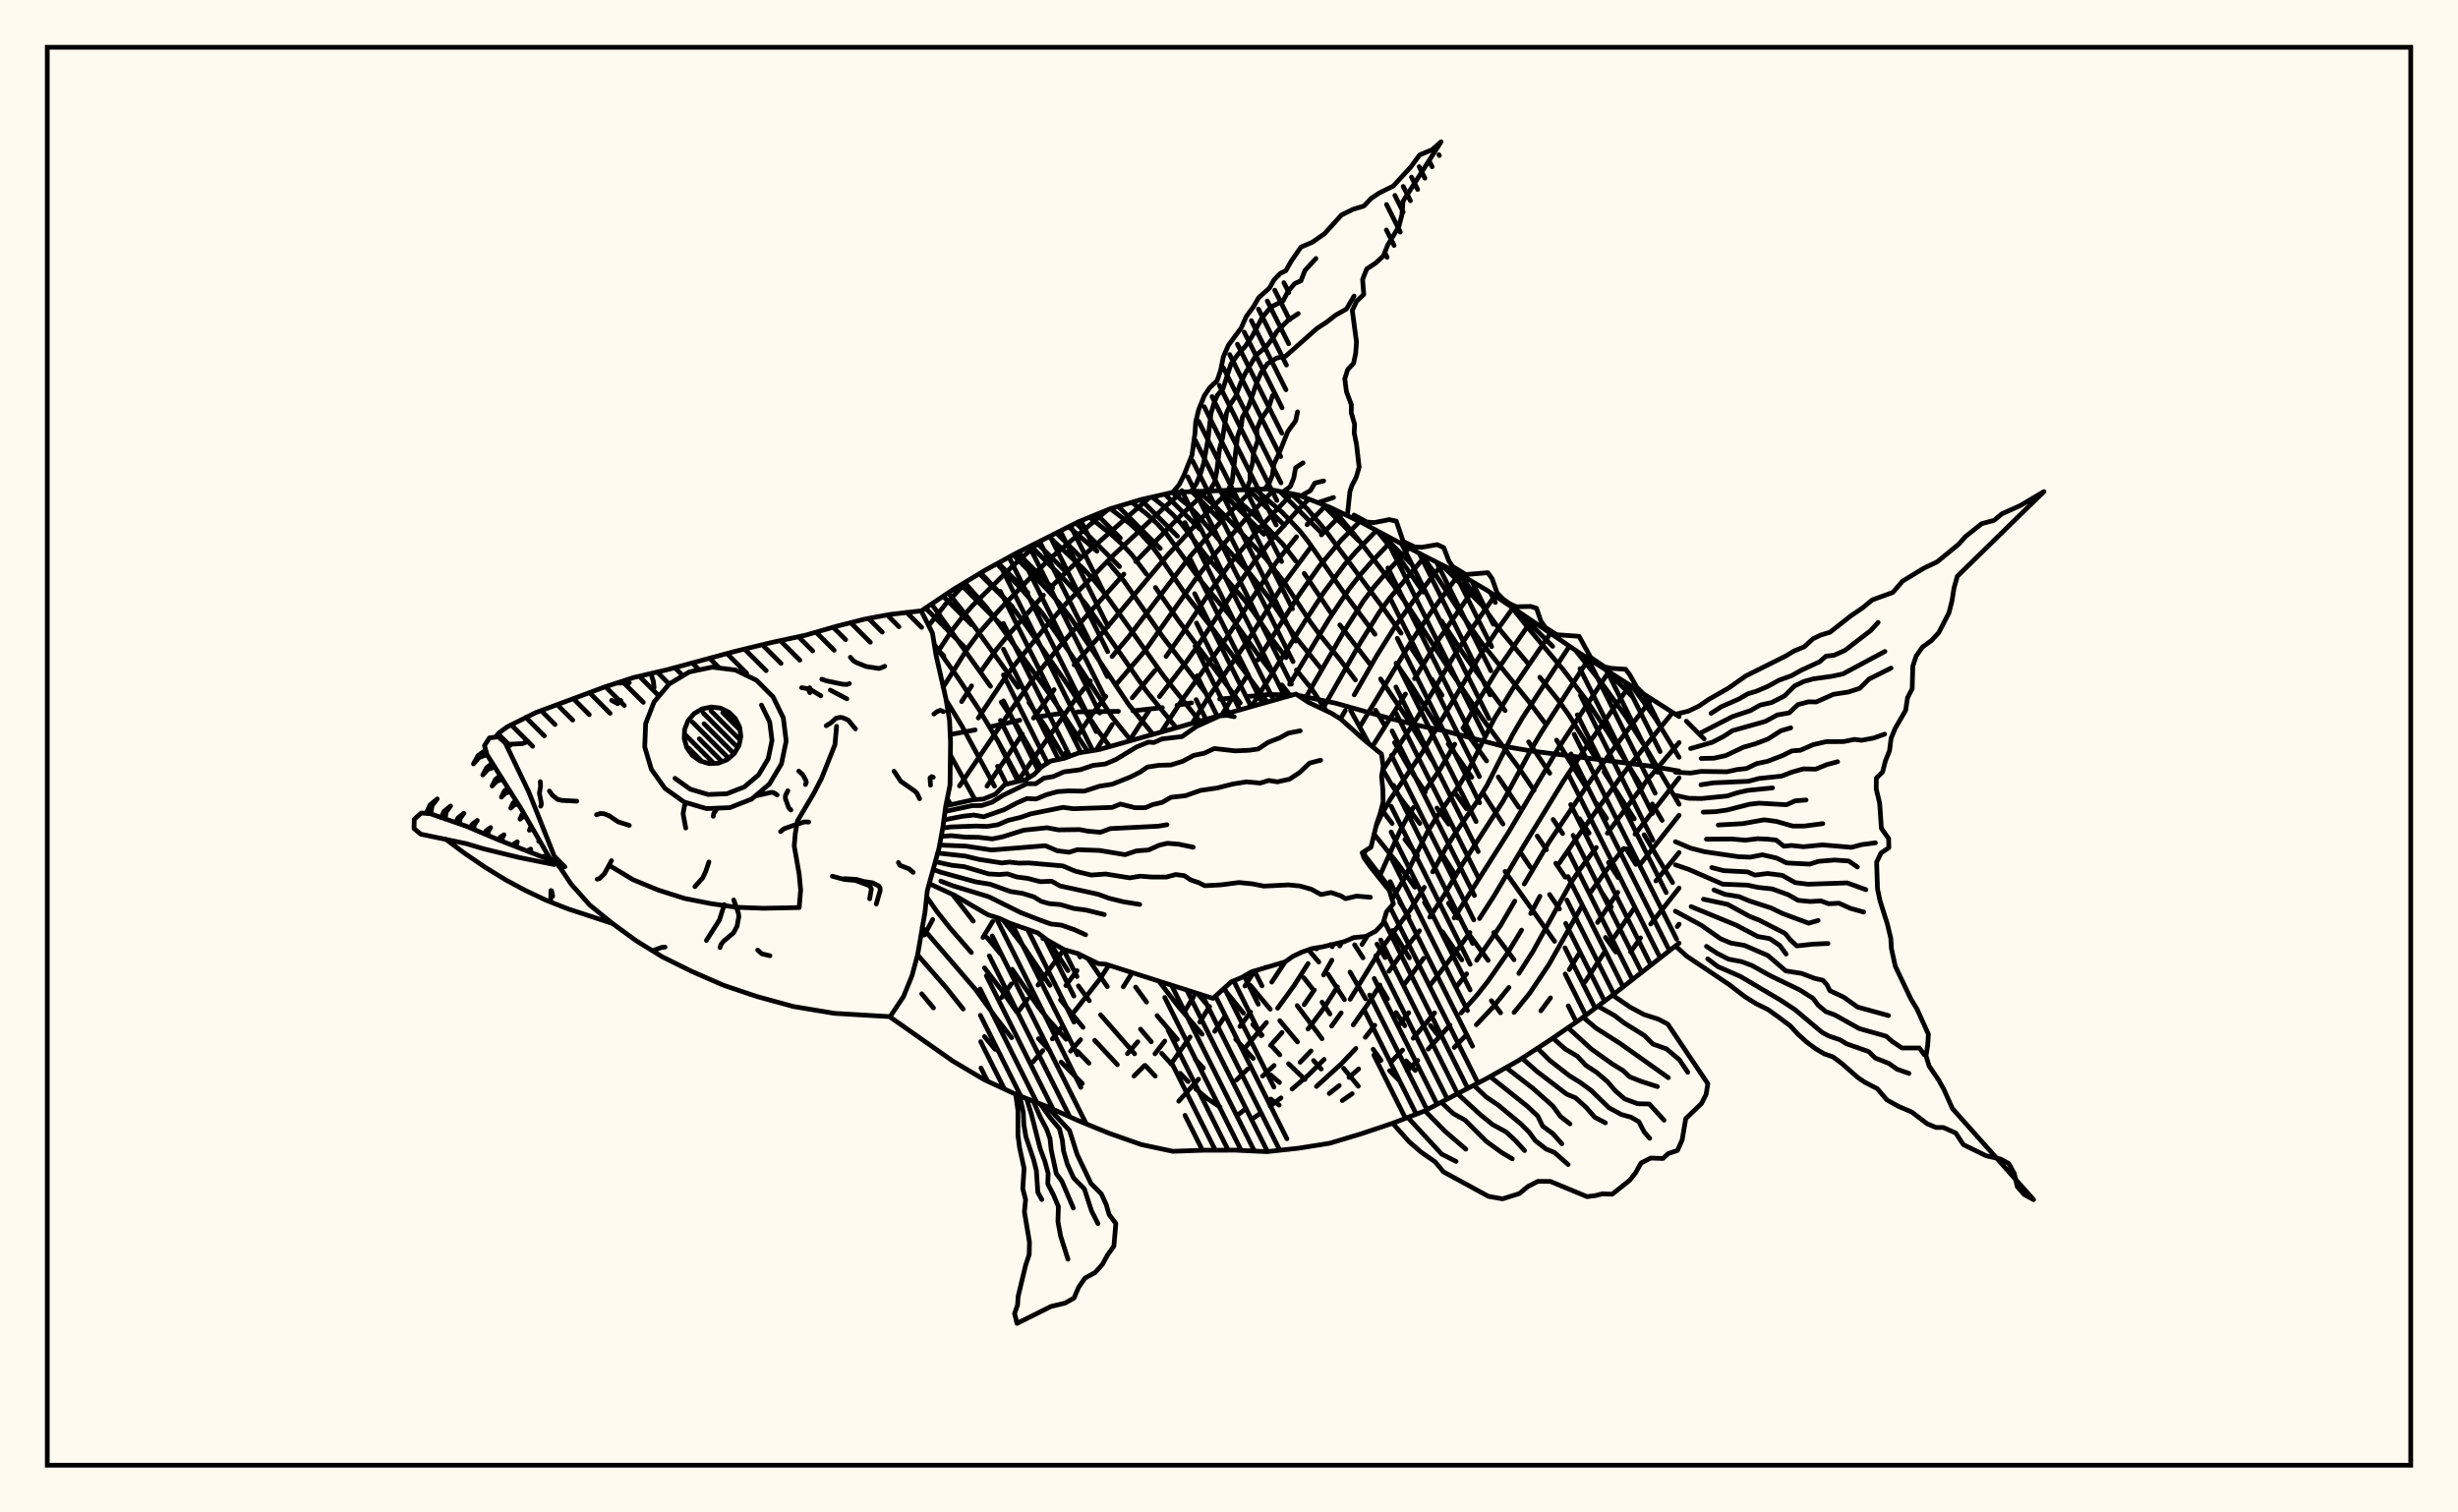 <svg xmlns="http://www.w3.org/2000/svg" width="520" height="320"><rect x="0" y="0" width="520" height="320" fill="floralwhite"/><rect x="10" y="10" width="500" height="300" stroke="black" stroke-width="1" fill="none"/><path stroke="black" stroke-width="1" fill="none" stroke-linecap="round" stroke-linejoin="round" d="
M 194.89 129.26 201.58 124.77 208.23 120.75 214.87 117.1 228.17 110.39 234.81 107.67 241.46 105.68 248.1 104.17 268.04 103.44 274.69 104.74 281.33 107.33 287.98 110.51 301.27 117.6 307.92 120.97 314.56 124.88 334.5 138.39 355.22 151.61 
M 355.22 199.54 341.15 210.55 334.5 215.53 327.86 220.09 321.21 224.41 314.56 228.16 301.27 235.1 294.63 237.65 287.98 239.88 281.33 241.88 274.69 242.94 268.04 243.66 261.4 243.35 254.75 243.36 248.1 243.59 241.46 242.17 234.81 239.84 228.17 237.13 221.52 234.13 214.87 231.52 208.23 228.44 201.58 224.5 188.31 215.18 
M 355.22 163.13 349.24 162.1 324 158.9 317.72 157.82 305.56 154.64 299.7 153.41 293.79 151.93 282.57 148.78 274.55 147.1 
M 273.5 147.03 268.38 146.94 263.9 147.37 
M 260.94 147.65 258.03 147.91 
M 252.08 148.71 249 149.22 
M 245.89 149.72 239.65 150.39 
M 236.61 150.5 227.98 150.62 
M 225.08 150.86 218.91 151.75 
M 215.74 152.38 209.44 153.78 
M 206.3 154.43 201.02 155.41 
M 195 210.26 197.48 213.25 
M 194.12 202.03 200.14 208.94 203.76 213.48 
M 208.26 219.31 210.51 222.02 
M 195.08 196.21 206.27 209.22 210.69 215.31 214.01 219.56 
M 196.03 189.74 198.22 192.87 201.05 196.44 205.49 201.52 
M 208.28 204.79 211.94 209.58 215.13 214.15 
M 219.7 219.75 222.1 222.3 
M 224.49 224.72 228.97 229.25 
M 201.5 189.23 205.9 194.89 
M 208.84 198.39 211.63 201.78 
M 214.13 205.08 219.59 212.94 221.88 215.82 225.54 219.88 
M 227.99 222.46 230.39 224.95 
M 212.21 194.67 216.57 200.27 222.13 208.48 
M 224.35 211.55 229.12 217.36 
M 231.59 220.1 236.38 225.26 
M 200.39 169.01 201.14 170.22 
M 221.8 199.03 225.92 205.35 
M 228.14 208.59 230.45 211.72 
M 232.84 214.72 240.03 222.96 
M 242.28 225.42 244.39 227.68 
M 201.09 159.8 206.27 169.19 
M 230.22 202.88 234.25 208.74 
M 241.28 217.74 243.56 220.42 
M 245.76 222.88 247.8 225.1 
M 249.66 227.08 251.36 228.84 
M 252.97 230.4 255.41 232.44 258.09 234.21 
M 200.17 148.15 203.5 153.61 210.39 166.33 
M 240.25 208.85 242.56 212.01 
M 244.78 214.88 249.07 219.91 
M 252.87 224.14 254.58 225.98 
M 197.65 136.34 202.61 143.33 207.17 150.19 211.31 157.15 215.68 165.18 
M 245.17 207.58 249.28 212.94 254.31 218.82 
M 268.83 232.54 270.62 233.82 
M 197.08 127.79 209.55 145.21 
M 211.83 148.54 215.14 153.56 220.21 162.39 
M 253.35 210.19 255.69 213 
M 261.42 219.88 265.12 223.94 
M 268.84 227.45 270.68 229.03 
M 200.6 125.43 204.92 130.86 215.37 145.42 
M 217.67 148.65 221.09 153.59 225.19 160.42 
M 258.88 209.2 263.07 214.36 
M 265.04 216.75 266.99 219.02 
M 268.9 221.17 270.76 223.18 
M 272.59 225.05 276.07 228.4 
M 204.08 123.26 208.62 128.42 210.91 131.42 222.37 147.33 230.11 158.97 
M 264.49 208.44 268.73 213.53 
M 270.75 215.95 274.49 220.45 
M 277.89 224.39 279.5 226.18 
M 207.47 121.21 212.25 126.27 214.63 129.07 216.93 132.12 225.77 144.76 232.22 154.5 234.8 157.96 
M 274.42 212.76 279.68 219.77 
M 284.24 226.02 287.36 229.82 
M 210.89 119.29 215.76 124.25 220.5 129.72 227.09 139.22 235.35 151.81 239.27 156.7 
M 275.84 206.87 277.86 209.48 
M 279.69 212.03 281.36 214.53 
M 214.36 117.38 221.57 124.77 223.97 127.47 226.3 130.43 238.77 149.06 243.94 155.38 
M 276.83 200.99 279 203.54 
M 280.98 206.14 284.42 211.5 
M 290.5 222 292.17 224.36 
M 293.97 226.52 295.88 228.48 
M 218.07 115.52 225.17 122.62 227.6 125.25 229.95 128.13 242.49 146.17 248.85 153.99 
M 281.48 199.85 281.85 200.31 
M 285.61 205.67 288.88 211.32 
M 297.46 224.45 299.39 226.48 
M 221.97 113.59 229.1 120.26 231.49 122.81 233.77 125.62 246.25 143.13 253.7 152.48 
M 286.57 199.9 288.35 202.66 
M 291.79 208.41 293.54 211.34 
M 295.34 214.23 297.19 217.03 
M 226.09 111.46 232.08 116.61 
M 234.41 118.94 237.72 122.86 245.88 134.59 254.89 146.38 
M 291.31 199.75 293.03 202.6 
M 302.61 216.97 304.53 219.43 
M 230.49 109.44 235.13 113.09 237.43 115.19 239.57 117.52 242.54 121.48 
M 244.44 124.3 249.33 131.34 262.38 148.74 
M 294.6 196.87 298.16 202.66 
M 234.92 107.64 239.08 110.82 241.32 112.89 243.34 115.12 245.19 117.55 250.65 125.52 256.82 133.39 267.92 148.25 
M 288.25 180.38 293.94 187.75 
M 296.12 190.9 298.05 193.94 
M 239.43 106.29 242.66 108.8 244.82 110.8 246.77 112.96 253.83 122.65 260.12 130.13 265.96 138.25 269.02 142.21 
M 271.19 144.91 272.97 147.18 
M 290.68 176.46 295.73 182.75 299.31 187.71 
M 301.36 190.94 303.24 194.07 
M 305.13 197.11 309.25 203.1 
M 315.51 211.72 317.46 214.29 
M 243.72 105.17 246 106.94 248.07 108.83 249.97 110.88 255.13 117.58 263.29 126.97 265.28 129.6 269.04 135.14 272.08 139.14 
M 274.26 141.77 277.56 145.85 280.58 150.38 
M 292.22 171.18 294.51 174.22 
M 297.21 177.61 299.87 181.03 
M 306.44 191.1 308.43 194.25 
M 310.5 197.3 314.83 203.2 
M 248.01 104.19 251.29 106.87 253.17 108.77 258.51 114.93 264.46 121.4 268.4 126.4 274.05 134.77 279.42 141.39 
M 285.73 150.32 289.66 157.45 
M 292.52 162.82 294.29 165.85 296.51 169.18 300.36 174.23 
M 305.37 181.14 307.54 184.58 
M 315.99 197.32 320.31 203.06 
M 253.42 103.92 256.51 106.55 258.36 108.36 267.87 118.24 271.65 123.16 277.21 131.59 279.21 134.32 283.48 139.56 286.74 143.86 
M 290.99 150.25 293.03 153.63 
M 295.02 157.11 298.04 162.41 301.52 167.59 
M 304 170.96 306.47 174.37 
M 259.35 103.77 263.82 107.57 267.63 111.16 271.4 115.14 274.13 118.71 
M 275.92 121.33 281.47 129.55 
M 283.44 132.21 289.85 140.54 
M 292.07 143.65 297.6 151.87 302.94 160.78 
M 307.83 167.75 310.22 171.11 
M 318.4 184.38 328.87 199.16 
M 265.58 103.55 271.24 108.38 274.93 112.27 276.71 114.52 283.91 124.85 290.89 134.2 
M 295.34 140.31 298.7 145.2 304.09 153.82 
M 306.38 157.4 311.37 164.45 
M 313.77 167.83 317.96 174.35 
M 321.81 180.59 323.77 183.51 
M 327.82 189.26 329.91 192.31 
M 273.15 104.44 276.6 107.72 280.18 111.93 293.2 129.45 296.4 133.97 
M 298.57 137.15 300.74 140.41 
M 302.91 143.73 305.06 147.1 
M 309.49 154.01 314.49 160.99 
M 316.96 164.38 321.3 170.81 
M 325.2 176.88 327.15 179.77 
M 329.12 182.64 331.13 185.59 
M 339.65 198.34 341.82 201.42 
M 281.95 107.62 287.44 114.23 294.79 123.82 298.67 129.43 304.93 139.09 313.77 152.26 321.28 162.4 324.54 167.23 
M 328.58 173.39 330.58 176.36 
M 338.73 188.63 340.88 191.9 
M 291.37 112.35 296.55 118.78 301.08 125.27 
M 304.98 131.41 310.25 139.29 318.42 150.34 
M 323.39 156.97 327.86 163.6 
M 334.12 173.2 336.17 176.26 
M 340.28 182.48 342.35 185.69 
M 300.67 117.29 303.48 121.23 309.28 130.12 313.55 136.16 323.34 148.32 327.03 153.23 
M 329.31 156.59 335.61 166.73 
M 337.75 169.98 339.87 173.17 
M 344.03 179.59 346.08 182.89 
M 308.8 121.49 317.07 132.95 323.19 140.3 
M 325.75 143.29 329.54 147.98 331.91 151.3 337.26 159.92 
M 339.35 163.31 345.74 173.25 
M 347.82 176.62 353.84 186.73 
M 319.76 128.42 323.12 132.66 330.59 141.54 335.47 147.93 340.08 154.83 347.44 166.68 
M 349.55 170.09 351.63 173.57 
M 333.31 137.6 339.04 144.78 343.98 151.64 348.37 158.51 355.22 170.17 
M 345.46 145.41 350.24 152.07 355.22 160.24 
M 204.71 122.88 199.97 127.9 196.47 132.37 
M 220.1 114.52 214.3 119.69 205.7 128.17 203.43 130.77 201.2 133.64 198 138.5 
M 234.34 107.86 222.4 117.96 218.03 122.17 211.68 128.74 207.04 134 204.86 136.92 199.52 145.42 
M 243.18 105.29 228.83 117.89 222.86 123.68 
M 220.76 125.92 213.08 134.62 210.81 137.39 207.62 141.9 
M 205.55 145.11 203.44 148.44 
M 250.04 104.08 246.79 106.94 235.39 117.63 225.58 127.65 221.26 132.59 214.57 140.77 212.41 143.71 206.96 151.91 
M 255.31 103.84 250.03 108.83 240.26 118.81 
M 237.76 121.48 224.79 135.98 218.27 144.05 213.91 150.2 202.99 166.28 
M 200.65 169.78 200.18 170.47 
M 260.14 103.76 255.12 108.66 246.88 117.59 232.9 134.27 227.24 140.68 
M 223 145.92 218.64 151.93 
M 216.28 155.32 208.8 166.33 
M 264.94 103.58 258.16 110.5 251.8 117.68 238.73 134.78 235.26 138.91 
M 230.66 144.06 227.52 147.91 215.31 165.25 
M 197.32 194.55 195.56 197.84 
M 269.44 103.72 263.62 109.7 256.81 117.45 252.81 122.71 242.21 137.71 236.21 144.7 
M 233.94 147.34 230.88 151.33 227.95 155.7 
M 225.73 158.93 224.6 160.54 
M 273.3 104.47 266.82 111.31 260.05 119.5 256.05 125.09 250 134.21 246.69 138.87 
M 244.34 141.87 239.53 147.64 
M 235.31 153.29 231.91 158.69 
M 209.99 194.98 207.95 198.35 
M 276.89 105.6 274.58 107.92 270.02 112.98 265.49 118.65 261.39 124.48 253.32 136.73 251.11 139.83 245.29 147.39 
M 243.04 150.4 238.87 156.81 
M 280.45 106.98 276.52 111.01 
M 274.29 113.56 270.91 117.76 268.73 120.75 258.73 136.09 249.9 148.34 245.66 154.89 
M 220.81 198.33 220.63 198.59 
M 213.96 208.17 211.9 211.05 
M 284.01 108.61 279.54 113.17 
M 277.3 115.78 271.83 123.14 263.96 135.56 255.51 147.73 252.2 153.04 
M 225.07 200.9 219.6 208.42 
M 217.4 211.37 215.32 214.17 
M 287.64 110.35 283.76 114.25 279.2 119.67 274.87 125.79 266.08 139.65 
M 264.05 142.68 260.91 147.32 258.47 151.27 
M 227.85 205.35 225.48 208.52 
M 291.19 112.25 286.9 116.67 284.56 119.32 280.06 125.33 275.9 131.7 264.75 149.5 
M 234.58 204.22 232.72 207.1 226.9 214.51 
M 224.71 217.22 222.63 219.81 
M 220.62 222.28 218.57 224.64 
M 294.69 114.14 290.02 119.03 287.67 121.72 285.37 124.66 281.09 131.1 272.83 144.76 
M 239.53 205.79 237.63 208.8 
M 228.6 219.97 226.47 222.4 
M 298.11 115.94 293.14 121.34 290.79 124.05 288.52 127.02 284.35 133.54 275.97 148.05 
M 301.48 117.71 294 126.54 291.8 129.54 287.73 136.06 279.8 150.02 
M 240.71 220.42 238.51 222.92 
M 305 119.49 299.43 126.56 295.22 132.41 291.19 138.85 286.5 147.02 
M 284.6 150.34 283.59 152.09 
M 252.56 210.79 250.51 214.14 
M 246.42 220.26 244.34 222.96 
M 242.16 225.42 239.89 227.67 
M 308.69 121.43 302.63 129.7 298.65 135.57 287.74 153.66 
M 255.89 212.96 253.82 216.24 
M 251.77 219.39 247.71 225.11 
M 312.44 123.63 303.94 135.92 299.25 143.59 
M 297.33 146.84 290.33 157.95 
M 265.43 205.39 263.37 208.62 
M 259.12 215.06 256.98 218.21 
M 316.24 126.02 311.26 133.17 307.32 139.22 299.78 151.91 292.49 163.02 
M 271.89 203.49 269.05 207.79 
M 264.58 214.13 262.31 217.18 
M 253.56 228.33 249.36 232.99 
M 320.07 128.63 316.96 132.96 312.74 139.25 301.04 158.96 294.07 169.19 292.17 172.54 291.11 174.79 
M 288.87 179.99 288.41 181.06 
M 278.66 200.52 278.52 200.77 
M 276.73 203.87 273.7 208.62 270.29 213.31 
M 267.93 216.33 263.16 222 
M 323.99 131.32 316.44 142.23 312.37 148.88 309.57 154.01 
M 307.75 157.45 304.76 162.59 301.27 167.59 
M 299 170.86 297.92 172.5 296.14 175.9 291.72 185.69 
M 283.88 199.32 283.43 200.14 
M 281.77 203.16 280 206.28 
M 278.04 209.45 275.9 212.56 
M 271.23 218.45 268.79 221.18 
M 263.92 226.21 261.55 228.53 
M 327.96 134.06 320.35 145.21 316.06 152.18 310.75 162.74 308.73 166.12 304.11 172.62 302.01 175.95 296.96 186.08 294.49 190.28 
M 289.36 197.9 288.14 199.82 
M 282.94 208.79 280.02 213.36 276.72 217.73 
M 269.54 225.43 267.1 227.68 
M 332.01 136.74 322.11 151.82 320 155.45 314.58 166.17 312.54 169.48 308 176.09 305.87 179.45 303.1 184.46 
M 301.3 187.74 298.37 192.45 291.9 201.17 285.63 211.41 
M 283.73 214.3 281.71 217.09 
M 277.35 222.35 275.04 224.75 
M 263.36 234.72 261.77 235.98 
M 336.09 139.4 326.03 155.03 323.86 158.69 318.07 169.38 309.33 182.93 305.46 189.49 302.47 194.04 
M 300.3 196.93 296.93 201.18 293.84 205.5 
M 291.95 208.41 289.16 212.75 286.28 216.85 
M 280.13 224.14 276.84 227.42 273.34 230.42 
M 271 232.29 268.7 234.03 
M 266.5 235.63 265.33 236.47 
M 340.35 142.11 329.67 158.31 319.23 175.95 307.63 194.22 
M 301.19 202.75 296.95 208.45 
M 290.84 216.92 288.84 219.47 
M 286.84 221.82 283.81 225.03 278.5 229.87 
M 344.82 144.99 335.46 158.2 330.81 165.15 322.39 178.89 316.04 189.6 312.99 194.34 
M 310.97 197.31 307.85 201.59 302.4 208.63 
M 298.01 214.27 295.83 217.03 
M 287.43 226.16 285.4 227.96 
M 283.33 229.68 281.21 231.36 
M 349.37 147.91 341.45 158.26 336.54 165.05 327.72 178.15 322.47 187.03 
M 320.46 190.65 317.48 195.75 312.39 203.18 
M 310.26 206.04 308.06 208.85 
M 303.49 214.31 298.96 219.67 
M 296.73 222.17 294.51 224.44 
M 286.06 231.4 283.96 232.86 
M 353.86 150.75 344.97 161.67 342.46 164.97 333.19 177.8 329.91 182.57 
M 325.78 189.63 323.83 193.28 
M 321.89 196.79 318.94 201.64 314.81 207.57 312.6 210.38 309.1 214.32 
M 306.75 216.9 302.15 221.97 
M 299.91 224.36 297.69 226.54 
M 355.22 157.1 348.46 165.05 340.05 176.28 
M 337.7 179.31 334.29 183.87 332.13 187.09 324.33 201.25 321.32 205.96 
M 319.22 208.92 315.87 213.06 312.33 216.81 
M 309.97 219.23 307.65 221.62 
M 355.22 164.56 345.9 176.49 
M 343.49 179.54 339.94 183.99 336.59 188.62 
M 334.51 191.95 327.69 204.06 323.62 210.13 320.31 214.2 
M 355.22 172.48 346.93 182.95 
M 342.25 188.81 337.97 195.16 
M 333.97 201.9 331.98 205.15 
M 328.01 211.13 325.97 213.87 
M 355.22 180.38 350.31 186.38 
M 345.73 192.16 341.46 198.33 
M 339.4 201.52 335.32 207.75 
M 355.22 187.89 349.21 195.51 
M 347.07 198.44 344.96 201.42 
M 355.22 195.53 354.82 196.05 
M 248.1 104.17 249.47 102.53 250.48 100.53 252.17 96.28 252.81 91.61 252.95 89.29 253.6 86.65 254.78 83.72 255.9 82.06 257.49 80.55 258.26 78.23 258.8 75.49 259.88 73.03 262.57 69.41 263.66 66.94 265.1 65.01 266.27 62.99 268.58 60.92 269.53 59.21 270.85 57.85 272.02 57.26 273.17 55.24 275.23 52.27 277.64 51.24 280.21 49.44 283.79 45.49 286.21 44.3 288.55 43.58 290.07 41.98 291.82 40.81 294.74 39.37 298.49 35.29 300.33 32.78 302.98 31.67 304.87 30 296.82 42.57 296.58 45.48 295.92 47.97 293.55 51.9 292.66 54.16 291.03 55.65 289.14 56.89 288.26 59.13 288.51 62.3 287.02 63.71 286.08 65.68 286.97 72.35 286.8 74.75 286.35 76.88 285.1 78.2 284.49 80.17 284.85 82.88 285.89 85.64 285.86 87.33 286.57 89.76 286.49 91.59 286.98 94.05 287.53 98.85 286.91 100.96 285.99 102.76 285.59 103.91 285.03 109.1 
M 281.34 107.33 281.33 107.33 
M 251.99 103.99 253.12 102.3 254 100.13 254.65 97.99 255.54 93.01 256.19 87.48 256.96 84.88 257.54 83.64 258.74 82.2 260.42 77 261.84 75.03 263.42 73.3 264.89 71.16 267 67.21 268.87 64.96 271.44 63.65 272.49 61.62 273.92 59.98 275.22 59.41 276.06 57.23 278.39 54.69 
M 255.88 103.83 256.94 102.1 257.41 99.73 257.99 95 258.64 92.68 259.48 87.38 260.32 85.48 261.4 83.89 262.47 81.03 263.44 79 265.7 75.2 267.83 73.38 269.43 71.34 270.11 70.18 272.46 67.79 274.65 66.35 
M 259.78 103.77 260.65 101.95 261.79 92.42 262.61 90.05 262.83 88.25 264.15 85.98 265.91 80.83 266.83 78.78 268.17 76.92 270.1 75.75 271.97 75.37 278.62 69.48 280.68 68.14 282.58 66.66 284.86 65.37 286.46 62.63 
M 263.67 103.64 264.45 101.67 264.45 99.8 264.98 97.98 265.22 95.65 266.08 93.26 265.85 90.92 266.73 88.8 268.36 86.38 269.22 83.68 
M 267.56 103.47 268.49 102.21 269.17 100.6 269.49 98.23 270.64 95.8 272.45 91.28 274.09 89.04 274.5 87.14 
M 271.4 104.1 272.97 102.93 273.69 101.16 274.1 98.95 275.67 97.93 
M 275.2 104.94 277.21 103.8 278.16 102.2 280.03 101.75 
M 278.83 106.35 282.11 105.26 
M 200.08 170.5 205.84 169.22 208.06 169.06 210.57 168.04 212.57 166.01 217.07 164.91 218.79 163.84 220.36 162.23 222.28 161.02 225.18 160.43 228.21 159.3 232.54 158.59 274.16 146.84 276.74 148.56 281.68 150.91 283.68 152.15 288.39 156.38 292.26 159.55 292.64 162.14 292.28 164.28 292.55 167.05 292.6 169.68 291.99 172.1 291.22 174.36 290.04 179.24 288.18 180.42 288.56 181.51 289.81 183.28 293.94 188.45 294.78 191.22 293.32 192.92 292.6 195.35 291.08 196.99 288.92 198.13 286.37 198.38 284.41 199.22 279.89 200.31 277.5 200.71 275.42 201.44 273.52 202.34 271.88 203.5 264.75 205.62 262.73 206.8 260.47 207.74 256.62 211.23 233.94 204.01 232.34 203.88 228.03 201.75 225.11 200.92 221.51 198.87 219.57 197.39 213.66 195.34 211.51 194.34 208.97 193.53 201.94 189.43 196.59 186.95 
M 199.91 171.7 205.71 170.45 207.66 170.44 209.92 169.71 212.16 168.29 217.22 165.82 219.14 165.81 220.83 164.64 222.82 164.3 225.06 163.31 228.5 162.86 231.28 161.93 233.81 161.65 236.05 160.7 240.49 158.02 242.97 157.01 244.12 157.1 245.84 156.34 250.05 155.85 253.08 153.72 258.06 151.46 259.65 151.35 261.11 151.64 
M 199.68 173.48 203.59 172.71 206.01 172.44 208.11 172.81 212.48 171.29 215.07 169.91 217.28 168.95 219.2 169.05 221.39 168.14 223.74 167.49 226.01 167.34 229.38 167.39 232.62 166.34 235.3 165.92 239.17 164.38 241.17 163.37 242.74 162.29 245.24 161.91 247.71 161.85 250.21 161.07 252.58 159.81 254.76 159.37 256.89 158.37 261.32 158.87 264.27 158.74 266.17 158.47 268.25 157.08 270.84 156.06 272.53 155.12 275.07 154.62 
M 199.44 175.19 201.18 174.96 206.5 174.77 208.85 174.85 211.14 174.49 213.24 173.58 215.9 172.94 218.02 172.2 224.89 170.82 227.06 171.11 235.3 170.83 237.03 170.12 240.12 170.89 242.29 170.9 243.86 170.23 245.86 169.77 247.73 168.69 250.76 168.36 254 167.23 257.54 166.71 260.85 165.87 263.71 165.42 266.62 165.68 268.38 165.13 270.24 165.42 272.8 164.85 274.88 163.49 277.03 161.46 279.39 160.84 
M 199.12 176.94 201.28 176.81 204.13 177.11 206.97 177.15 209.94 177.49 212.07 177.06 216.6 175.64 221.5 175.13 223.91 175.58 228.42 175.52 230.06 175.84 232.8 176.09 234.91 175.31 245.04 174.8 246.88 174.49 
M 198.78 178.79 204.33 179.02 209.78 179.84 221.16 178.93 223.66 180 226.17 180.32 227.92 179.77 232.63 179.94 238.01 180.83 240.41 180.03 242.96 179.84 245.31 178.8 246.99 178.42 249.33 178.61 252.43 179.25 
M 198.95 180.55 204.2 181.12 207.11 181.83 211.91 182.58 213.59 182.4 215.46 182.62 217.7 182.58 224.85 183.21 227.5 184.33 230.86 185.14 233.88 184.92 239 185.73 241.21 185.37 243.78 185.57 246.76 185.56 248.73 185.03 250.55 185.27 251.92 186.18 253.62 186.76 254.88 187.4 258.31 187.21 262.12 186.72 264.95 187 267.37 187.48 272.6 187.22 274.98 187.45 277.46 188.16 279.45 189.26 281.59 188.84 283.62 189.52 284.66 190.14 286.98 189.59 289.92 189.84 
M 197.88 182.32 201.38 183.08 203.96 183.36 209.17 184.9 211.38 185.03 213.12 184.89 215.13 185.55 217.44 185.85 220.08 186.54 222.49 186.45 224.3 187.45 232.27 189.19 234.63 190.05 237.63 190.79 241.12 191.36 
M 197.43 183.96 199.07 184.56 206.43 186.58 209.46 187.08 213.77 188.62 216.29 189.01 218.73 189.76 220.26 190.7 221.94 191.18 224.34 191.39 227.15 192.21 229.76 192.55 233.62 193.5 
M 199.03 186.43 201.52 187.39 209.19 189.73 215.96 193.09 220.36 194.8 222.34 195.5 224.54 195.74 227.32 196.71 229.67 197.77 
M 221.52 234.13 226.26 239.19 227.88 244.27 230.8 250.4 233 252.61 234.03 254.87 234.65 257 236.06 258.86 235.65 263.64 234.33 265.49 233.2 267.54 231.68 269.24 229.54 270.41 228.19 272.35 227.21 274.64 225.29 275.71 222.35 276.41 215.15 280 214.64 277.89 215.28 276.09 215.38 274.33 216.97 267.72 217.73 265.43 217.79 262.8 216.72 256.4 216.97 253.81 216.37 251.5 216.65 247.22 215.71 242.89 215.35 240.21 215.35 234.96 214.87 231.52 
M 220.07 233.56 222.17 236.47 224.13 238.81 224.75 241.28 224.99 243.5 225.81 246.34 227.12 249.22 229.41 251.56 230.91 256.18 232.28 258.89 
M 218.62 232.99 220 236.2 221.42 238.91 222.13 240.89 222.39 243.3 223.46 248.31 224.64 249.9 227.06 255.58 
M 217.17 232.42 218.2 235.77 220.06 243.07 221.03 245.65 221.75 248.28 221.66 250.47 222.85 252.77 223.91 255.27 223.81 258.48 224.37 261.5 225.93 266.42 
M 215.72 231.86 216.48 235.35 216.61 238.01 217.04 240.53 218.65 245.32 219.25 247.66 219.56 252.27 220.4 253.79 
M 341.15 210.55 344.88 213.09 347.76 214.64 350.88 215.65 352.83 216.68 361.3 229.29 360.93 231.55 359.95 233.49 356.63 236.67 355.86 241.21 354.88 243.41 352.92 244.07 351.79 245.11 349.19 245.02 347.17 246.07 346.01 248.16 344.7 249.79 341.05 252.67 339 252.58 337.46 252.97 335.74 253.18 327.99 249.96 325.36 249.94 323.21 251.05 321.44 252.53 317.86 253.65 314.89 253.12 305.37 247.93 303.61 245.82 300.66 243.78 298.11 241.57 294.63 237.65 
M 338.03 212.88 341.51 214.83 343.63 216.45 347.89 219.1 349.69 220.91 352.54 221.91 355.24 224.17 357.07 226.88 
M 334.92 215.22 337.68 217.55 342.8 220.81 352.95 228.02 
M 331.72 217.44 336.67 221.96 341.16 225.16 343.33 226.48 344.77 227.83 347.18 228.79 350.63 229.9 
M 328.51 219.64 331.17 221.98 333.63 223.42 335.52 225.42 337.71 226.84 340.11 228.89 341.72 230.78 343.68 232.49 346.47 233.53 348.9 233.57 352.04 237.01 
M 325.26 221.78 327.81 224.32 332.02 227.61 334.31 229.02 336.64 230.73 340.37 234.37 343.02 235.81 345.03 236.37 346.7 237.32 347.84 239.51 349.01 240.84 
M 322 223.9 325.16 226.7 331.46 231.51 333.3 232.27 335.58 234.32 337.37 236.38 339.63 237.56 
M 318.63 225.87 324.32 230.29 328.49 233.98 330.12 236.22 332.14 237.79 
M 315.24 227.78 323.14 234.08 325.31 236.12 326.35 238.26 328.5 239.84 330.42 242 
M 311.8 229.61 314.4 232.09 317.02 233.86 321.71 237.76 323.5 239.55 324.78 241.31 327.06 243.1 328.86 243.85 331.76 246.39 
M 308.36 231.41 313.15 235.82 315.74 237.92 318.62 239.49 320.57 241.29 322.53 243.44 
M 304.9 233.21 307.5 235.64 309.94 236.99 314.42 241.47 317.7 243.86 319.93 245.18 
M 301.45 235.01 305.72 239.37 310.1 243.14 
M 297.82 236.42 305.01 244.19 308.05 245.73 
M 354.44 151.12 357.13 150.48 359.35 149.43 361.48 147.98 365.74 145.55 369.28 143.04 377.83 138.77 379.56 137.72 381.73 136.83 383.53 135.16 385.14 134.38 387.14 133.77 391.53 130.32 394.08 128.58 396.11 126.91 400.43 125.35 402.51 122.94 407.07 120.18 409.81 118.88 414.35 115.16 415.82 113.51 419.24 110.8 421.85 110.1 423.5 108.72 427.42 106.96 432.4 104.01 414.07 121.94 413.38 124.41 412.95 127.14 412.31 129.66 411.23 131.75 410.15 133.85 408.59 135.54 406.71 136.9 405.37 138.81 404.66 140.95 404.53 145.72 403.55 147.62 403.15 150.28 400.94 154.1 400.07 156.19 399.74 158.82 398.88 160.95 398.27 163.33 396.95 164.63 396.92 166.91 397.65 169.95 398.02 175.29 399.55 177.42 399.59 179.35 397.92 180.49 397.01 182.41 397.19 188.05 397.72 190.57 399.29 195.54 400 198.49 400.13 200.66 400.95 204.42 404.27 211.38 405.57 213.53 407.96 218.81 407.81 221.19 407.45 223.37 408.12 225.56 410.13 228.51 411.28 230.59 413.04 234.54 430.21 253.81 428.24 252.74 426.76 251.06 426.14 248.33 424.97 246.18 423.23 245.23 420.18 244.54 415.37 242.19 413.75 239.73 411.14 238.55 409.57 238.55 407.7 237.76 404.45 235.28 401.68 234.1 399.17 232.71 397.15 230.34 394.57 229.01 393.01 227.96 389.65 225.01 387.77 223.61 385.93 222.97 384.03 221.84 382.14 220.42 380.33 218.77 378.75 217.06 376.49 215.36 374.03 213.6 371.47 212.33 369.16 210.89 365.79 208.3 356.85 202.31 354.44 200.14 
M 361.98 150.93 364.15 149.53 367.89 147.89 369.75 146.8 371.59 146.24 374.02 145.21 376.33 143.93 378.98 142.97 381.14 141.77 384.96 140.01 386.29 138.83 387.99 138.64 390.33 137.59 395.76 133.4 397.33 131.69 
M 359.89 155.01 366.51 151.62 370.32 150.34 372.36 149.18 374.79 148.64 377.49 147.26 379.67 145.11 381.64 144.18 383.6 143.64 387.57 143.08 389.87 142.59 398.76 137.83 
M 357.66 158.38 362.27 157.04 364.66 155.8 366.51 154.59 373.47 152.63 375.98 151.27 378.52 150.82 380.36 149.08 382.57 148.49 384.24 148.51 387.88 146.9 391.01 146.42 393.43 145.64 395.4 143.68 400.06 141.35 
M 359.89 160.47 362.59 160.42 365.1 159.86 368.86 158.08 371.22 157.42 374.01 156.37 376.76 154.61 378.84 154 
M 354.44 163.38 357.7 163.56 359.87 163.21 365.33 163.29 367.53 162.81 369.45 162.6 371.67 161.55 373.95 161.07 377.09 159.86 379.12 158.86 380.88 158.74 383.62 157.54 386.37 156.92 390.03 156.9 392.33 156.44 393.79 156.63 396.36 156.16 398.7 155.33 
M 359.84 166.04 362.47 165.63 369.88 165.3 372.16 164.7 376.88 164.21 379.06 163.37 381.49 162.68 384.1 162.73 386.43 161.79 388.75 161.16 
M 354.44 168.28 357.24 168.9 359.98 168.95 365.42 168.41 367.47 167.74 369.67 167.24 374.99 166.7 
M 360.32 171.83 362.95 171.73 365.39 171.38 370.12 170.16 372.17 169.93 377.94 170.27 379.78 169.44 382.08 169.26 
M 363.5 174.55 368.7 174.26 373.21 173.45 375.8 173.79 379.24 174.77 381.64 174.78 385.62 174.26 
M 361 177.55 366.35 177.51 369.22 177.76 371.82 177.45 373.88 177.54 375.76 177.74 377.38 179.04 378.99 178.88 381.52 179.15 385.56 178.76 391.69 179.28 393.86 178.7 396.75 178.32 
M 354.44 178.08 357.65 179.45 360.63 180.21 367.76 181.26 370.29 181.36 372.85 180.85 375.83 181.54 377.97 182.58 382.87 182.83 384.72 182.24 388.13 181.96 391.1 182.17 392.94 183.43 
M 362.13 183.55 364.65 184.21 369.69 184.47 371.25 185.15 373.94 184.81 377.01 185.19 379.78 186.74 382.48 187.08 390.79 186.8 394.74 188.23 
M 354.44 182.98 357.28 183.95 364.45 187.07 369.68 187.27 371.97 187.76 374.91 188.07 378.28 189.29 380.4 190.49 382.94 190.74 385.21 190.61 386.87 191.21 389.06 191.1 391.46 192.19 394.27 192.97 
M 362.59 188.29 364.92 189.22 367.92 189.71 370.14 190.63 374.64 192.09 377.16 193.3 382.64 195.33 384.62 194.76 
M 360.37 190.25 365.48 191.34 370.13 193.88 372.22 194.71 377.66 197.5 378.75 198.85 380.13 200.13 383.53 199.76 386.72 199.62 
M 357.76 191.82 367.34 195.76 371.88 198.15 374.37 198.58 376.53 200.04 377.85 201.86 
M 354.44 192.79 359.9 195.75 363.97 198.6 366.14 199.52 369.04 200.02 374 202.16 377.79 205.42 381.14 205.95 383.88 207 385.61 207.39 386.52 208.38 387.11 209.6 390.06 210.98 392.98 213.07 399.52 214.87 
M 361.01 200.23 363.25 201.69 365.67 202.93 368.4 203.45 370.6 204.26 374.45 206.41 380.76 209.45 383.57 211.23 384.63 212.66 386.24 214.02 388.16 214.73 393.32 217.62 399.03 219.24 400.31 220.35 402.37 221.73 406.08 221.73 407.06 223.13 
M 361.27 202.87 363.41 204.5 368.19 206.59 376.72 211.63 379.73 213.61 385.45 218.42 386.88 219.19 389.25 219.99 390.68 220.86 395.3 222.47 396.72 223.85 399.59 224.99 401.35 226.23 403.85 227.11 
M 286.45 108.98 289.17 110.45 290.71 110.57 293.9 109.94 295.39 110.26 296.86 114.57 299.34 115.74 300.85 115.78 304.06 115.23 305.44 115.87 306.52 118.69 307.32 119.87 310.12 121.56 314.77 121.17 315.66 122.43 316.74 125.48 318.06 126.81 319.39 127.73 320.76 128.37 323.83 128.31 325.05 128.69 326 131.45 326.93 132.76 329.33 134.29 334.07 134.63 336.51 139.09 339.49 141.1 340.89 141.41 343.91 141.6 344.76 142.73 346.27 145.39 347.8 146.92 
M 104.8 155.96 105.62 155.01 107.3 153.79 113.32 150.78 127.97 145.33 134.12 143.33 141.18 141.69 155.35 137.85 162.95 136 170.39 134.4 176.95 132.51 182.91 131 188.21 130.01 194.88 129.24 197.27 133.96 198.01 138.56 200.11 147.83 200.88 152.43 201.09 157 200.98 166.09 200.07 170.57 199.46 175.08 198.63 179.56 196.17 188.47 195.69 192.98 194.14 201.96 192.94 206.42 191.15 210.83 188.31 215.1 176.53 214.4 167.88 212.96 160.2 210.86 153.09 208.47 146.32 205.51 140.06 202.41 134.57 199.03 129.57 195.38 124.75 191.47 120.81 187.03 117.71 182.4 
M 176.98 153.67 176.64 157.55 173.79 164.71 172.11 167.95 168.71 173.68 168.25 176.35 168.02 178.98 169.06 184.9 169.38 188.31 169.07 192.02 161.43 192.17 155.8 191.96 150.32 191.17 144.83 190.09 139.27 188.32 133.96 186.14 129.29 183.33 
M 116.45 181.85 110.32 171.24 103.05 159.71 102.49 157.76 103.54 156.12 105.44 155.89 106.9 157.19 111.9 167.63 117.75 182.38 
M 117.27 182.92 109.75 181.41 102.29 179.58 98.58 178.48 89.01 176.49 87.59 175.29 87.64 173.32 89.14 172.01 91.07 172.17 98.69 174.82 105.7 177.79 114.58 181.25 117.52 182.2 
M 140.67 166.8 137.8 162.77 136.39 158.03 136.59 153.08 138.39 148.47 141.59 144.7 145.84 142.16 150.68 141.15 155.59 141.76 160.04 143.93 163.54 147.43 165.71 151.88 166.32 156.79 165.31 161.63 162.77 165.88 159 169.08 154.39 170.88 149.44 171.08 144.7 169.67 140.67 166.8 
M 161.09 149.18 162.83 152.74 163.32 156.66 162.51 160.54 160.48 163.94 157.46 166.5 153.77 167.94 149.81 168.1 146.02 166.97 142.8 164.67 
M 146.47 159.83 145.32 158.22 144.75 156.33 144.83 154.35 145.55 152.5 146.83 150.99 148.53 149.98 150.47 149.58 152.43 149.82 154.21 150.69 155.61 152.09 156.48 153.87 156.73 155.83 156.32 157.77 155.31 159.47 153.8 160.75 151.95 161.47 149.97 161.55 148.08 160.98 146.47 159.83 
M 145.67 158.27 148.52 161.12 
M 144.91 155.4 151.02 161.51 
M 147.93 156.32 152.76 161.15 
M 146.5 152.79 154.16 160.44 
M 148.94 153.13 155.3 159.48 
M 148.8 150.88 156.08 158.17 
M 150.4 150.38 156.57 156.55 
M 152.91 150.79 156.55 154.43 
M 117.23 181.13 119.51 183.41 
M 105.39 155.28 107.87 157.75 
M 108.13 153.34 112.68 157.9 
M 111.23 151.77 115.16 155.7 
M 114.48 150.35 117.42 153.29 
M 117.88 149.08 121.16 152.35 
M 121.28 147.81 124.67 151.2 
M 124.69 146.54 129.06 150.91 
M 128.1 145.29 132.07 149.26 
M 131.63 144.14 136.09 148.6 
M 135.24 143.07 139.04 146.88 
M 139.03 142.19 141.56 144.73 
M 142.76 141.25 144.48 142.97 
M 146.41 140.23 147.91 141.73 
M 150.09 139.24 152.18 141.33 
M 153.78 138.26 157.95 142.43 
M 157.51 137.32 162.08 141.89 
M 161.27 136.41 165.22 140.35 
M 165.08 135.54 169.2 139.67 
M 168.93 134.72 171.93 137.72 
M 172.63 133.75 176.46 137.58 
M 176.26 132.71 178.89 135.33 
M 179.97 131.75 184.12 135.89 
M 183.74 130.85 186.65 133.75 
M 187.68 130.11 190.17 132.6 
M 191.79 129.55 194.98 132.74 
M 179.69 144.64 179.19 144.81 178.27 144.77 174.79 144.04 173.85 143.71 
M 179.16 147.86 175.65 146.01 
M 138.37 145.47 138.21 144.08 137.68 142.51 
M 111.72 156.88 110.47 157.34 107.03 157.5 
M 171.34 146.56 171.14 146.13 171.24 145.67 
M 129.39 148.18 130.69 148.88 131.34 148.19 
M 193.18 184.57 192.34 183.84 190.39 183.08 190.06 182.5 
M 168.98 163.14 169.83 163.9 170.46 165.08 170.59 165.51 170.4 165.99 
M 165.13 175.94 165.85 175.35 168.26 174.49 170.21 173.89 171.1 173.92 
M 185.38 191.26 186.21 188.39 186.18 187.89 185.92 187.45 184.6 186.78 182.77 186.51 181.18 186.06 178.69 185.9 
M 122.01 169.51 118.91 169.35 117.98 169.15 116.87 168.26 116.23 167.37 
M 159.8 168.4 163.21 167.64 163.74 167.74 164.41 168.19 
M 187.18 140.97 186.02 141.44 183.25 141.02 181.14 140.17 180.58 139.83 179.9 139.06 
M 126.19 172.38 127.06 172.1 127.88 172.19 128.86 172.59 130.77 173.88 133.13 174.63 
M 198.28 180.74 198.31 180.76 
M 145.07 175.19 144.51 172.17 144.8 170.49 145.24 169.83 
M 194.54 169 194 167.85 193.55 167.39 190.57 165.31 189.14 163.17 
M 149.44 198.98 152.2 194.63 153.23 191.38 
M 151.77 170.99 151 172.09 150.89 172.71 
M 173.66 147.22 171.47 145.89 171.31 145.53 
M 199.58 150.57 198.91 150.28 198.21 150.57 197.57 151.07 
M 166.67 167.32 166.15 168.37 166.16 168.98 166.85 170.89 167.32 171.38 
M 149.97 182.39 149.27 184.45 148.64 185.76 147.01 187.59 
M 130.42 144.54 133.13 144.45 
M 169.59 145.5 170.92 145.72 171.29 145.51 
M 129.36 182.1 127.87 184.85 126.83 185.88 126.34 186.01 
M 138.03 201.16 139.94 200.46 140.69 200.38 
M 180.98 154.22 179.44 152.35 178.32 151.86 177.73 151.77 176.82 151.98 175.86 152.88 174.79 153.55 
M 183.98 190.17 184.34 188.09 184.02 187.42 180.99 186.28 178.62 186.07 176.07 185.39 
M 114.39 170.57 114.55 170.09 114.11 167.87 114.36 166.34 114.3 165.38 
M 152.32 200.48 152.56 199.78 153.09 199.13 155.18 197.37 155.92 195.99 156.3 193.95 156.22 193.22 155.23 190.41 
M 196.85 166.13 196.75 164.59 197.08 164.32 197.44 164.45 
M 160.29 201.01 161.16 201.8 162.88 202.21 
M 117.75 182.36 118.28 183.36 
M 114.01 177.8 113.97 178 114.09 177.95 
M 112.36 174.79 111.99 175.66 112.65 175.33 
M 110.78 172.03 110.38 172.43 110.02 173.32 110.6 172.84 111.19 172.72 
M 109.14 169.37 108.53 169.92 108.05 170.98 108.75 170.33 109.6 170.11 
M 107.47 166.75 106.67 167.41 106.08 168.65 106.9 167.82 107.97 167.5 
M 105.77 164.16 104.82 164.9 104.1 166.31 105.04 165.31 106.24 164.91 
M 104.19 161.47 102.97 162.39 102.13 163.97 103.19 162.8 104.66 162.28 
M 102.76 158.69 101.11 159.88 100.16 161.63 101.33 160.29 103.03 159.65 
M 117.41 182.52 118.66 182.9 
M 114.65 181.27 115.09 181.16 115.22 181.45 
M 111.55 180.05 112.26 179.64 112.29 180.35 
M 108.5 178.85 108.78 178.51 109.44 178.12 109.23 178.64 109.28 179.17 
M 105.45 177.68 105.81 177.14 106.62 176.61 106.26 177.27 106.26 177.99 
M 102.45 176.45 102.84 175.77 103.79 175.09 103.29 175.91 103.24 176.77 
M 99.48 175.14 99.87 174.41 100.97 173.58 100.32 174.54 100.24 175.43 
M 96.42 174.01 96.9 173.04 98.15 172.06 97.35 173.18 97.22 174.27 
M 93.3 173 93.93 171.67 95.32 170.54 94.38 171.81 94.17 173.3 
M 90.15 172.1 90.97 170.31 92.5 169.03 91.41 170.44 91.13 172.2 
M 94.24 177.52 98.37 180.59 102.63 183.49 106.88 186.1 111.16 188.41 115.56 190.48 120.11 192.28 129.57 195.38 
M 116.92 189.62 116.69 188.5 
M 116.5 190.85 116.55 188.42 
M 197.73 136.83 199.68 138.77 
M 195.79 128.65 204.52 137.38 
M 199.52 126.15 205.54 132.18 
M 203.31 123.72 211.57 131.98 
M 207.2 121.38 214.22 128.4 
M 211.18 119.13 217.44 125.39 
M 215.21 116.93 222.7 124.43 
M 219.38 114.88 225.44 120.94 
M 223.52 112.79 228.55 117.81 
M 227.63 110.66 236.85 119.88 
M 232.01 108.81 237.01 113.82 
M 236.57 107.14 245.47 116.04 
M 241.36 105.71 249.09 113.44 
M 246.43 104.55 253.83 111.95 
M 252.09 103.98 258.33 110.21 
M 258.14 103.8 267.38 113.04 
M 264.18 103.62 271.74 111.17 
M 270.78 103.98 279.27 112.47 
M 279.73 106.7 287.39 114.36 
M 291.88 112.62 298.39 119.13 
M 304.96 119.47 313.69 128.21 
M 320.94 129.22 328.47 136.75 
M 339.53 141.59 345.26 147.32 
M 356.76 152.59 360.52 156.35 
M 207.53 225.96 208.93 228.77 
M 207.47 220.39 212.48 230.41 
M 207.41 214.82 215.98 231.96 
M 207.35 209.25 219.37 233.29 
M 208.67 206.44 222.8 234.71 
M 209.29 202.23 226.32 236.29 
M 209.91 198.02 229.8 237.79 
M 210.66 194.07 228.66 230.06 
M 214.09 195.48 227.93 223.16 
M 217.38 196.62 227.21 216.26 
M 221.07 198.53 227.18 210.75 
M 224.94 200.83 227.84 206.62 
M 228.16 201.81 228.49 202.48 
M 211.04 162.13 212.93 165.91 
M 211 156.58 215.33 165.25 
M 250.69 235.98 254.39 243.38 
M 211.64 152.43 217.69 164.52 
M 247.86 224.86 257.11 243.36 
M 212.29 148.28 219.64 162.97 
M 247.11 217.92 259.83 243.35 
M 212.28 142.79 221.6 161.45 
M 246.4 211.04 262.58 243.41 
M 212.28 137.35 223.94 160.68 
M 247.82 208.43 265.37 243.53 
M 212.28 131.91 226.33 160 
M 251.06 209.46 268.15 243.64 
M 211.61 125.11 228.66 159.22 
M 254.3 210.49 270.74 243.36 
M 211.66 119.75 231.18 158.8 
M 257.15 210.75 272.25 240.94 
M 213.45 117.88 231.9 154.79 
M 259.03 209.05 269.51 230.01 
M 215.6 116.74 232.66 150.87 
M 260.99 207.53 266.79 219.12 
M 217.79 115.66 233.46 147 
M 263.21 206.52 266.19 212.47 
M 219.97 114.59 234.25 143.14 
M 265.38 205.41 266.98 208.6 
M 222.15 113.5 234.34 137.87 
M 267.73 204.65 267.77 204.73 
M 224.32 112.38 234.42 132.57 
M 226.48 111.26 233.8 125.88 
M 228.67 110.18 231.81 116.45 
M 253.05 148.03 255.14 152.21 
M 290.65 223.24 297.34 236.61 
M 253.25 142.99 257.53 151.54 
M 288.77 214.02 299.62 235.73 
M 252.83 136.7 259.92 150.87 
M 289.75 210.53 301.88 234.78 
M 253.12 131.82 262.3 150.19 
M 290.72 207.03 304.04 233.66 
M 252.74 125.61 264.69 149.52 
M 291.04 202.22 306.2 232.54 
M 251.7 118.09 267.08 148.84 
M 292.1 198.88 308.36 231.41 
M 250.67 110.57 269.47 148.17 
M 292.77 194.77 310.52 230.28 
M 250.01 103.8 271.86 147.49 
M 294.11 192 312.68 229.15 
M 251.27 100.87 273.21 144.74 
M 294.1 186.53 311.51 221.35 
M 252.31 97.5 273.55 139.98 
M 294.44 181.77 310.46 213.81 
M 252.86 93.15 274.1 135.63 
M 294.3 176.03 311.01 209.45 
M 253.57 89.12 273.42 128.81 
M 294.31 170.6 311.02 204.03 
M 254.77 86.07 271.14 118.81 
M 294.82 166.16 311.53 199.59 
M 256.41 83.91 269.99 111.07 
M 294.37 159.82 311.78 194.64 
M 257.95 81.52 270.13 105.89 
M 294.51 154.65 311.92 189.47 
M 258.81 77.8 271 102.17 
M 295.37 150.92 312.78 185.75 
M 260.14 75.01 270.94 96.6 
M 295.31 145.35 312.72 180.18 
M 261.78 72.83 271.18 91.64 
M 295.56 140.39 312.27 173.82 
M 331.77 212.82 333.48 216.23 
M 263.22 70.27 271.23 86.28 
M 295.6 135.04 313.02 169.86 
M 331.12 206.07 335.48 214.8 
M 264.73 67.84 272.05 82.47 
M 294.17 126.72 312.97 164.32 
M 331.08 200.54 337.47 213.31 
M 266.23 65.39 272.15 77.23 
M 293.62 120.17 313.12 159.17 
M 331.23 195.38 339.45 211.82 
M 268.1 63.68 272.63 72.74 
M 292.83 113.14 314.07 155.62 
M 331.48 190.44 341.43 210.33 
M 269.68 61.39 272.82 67.65 
M 296.55 115.12 315 152.03 
M 331.72 185.46 343.38 208.79 
M 271.61 59.8 272.66 61.89 
M 300.24 117.06 315.22 147.01 
M 331.93 180.44 345.34 207.25 
M 303.91 118.94 315.4 141.92 
M 332.81 176.74 347.29 205.71 
M 307.56 120.79 315.57 136.81 
M 332.28 170.24 349.25 204.18 
M 311.4 123.02 315.92 132.07 
M 331.94 164.11 351.22 202.65 
M 315.31 125.38 316.35 127.47 
M 332.37 159.51 353.18 201.12 
M 333.02 155.36 354.7 198.72 
M 333.69 151.24 352.49 188.85 
M 334.36 147.14 349.68 177.78 
M 334.26 141.49 349.58 172.13 
M 292.96 53.44 293.46 54.45 
M 335.87 139.26 350.15 167.82 
M 293.3 48.66 294.93 51.93 
M 339.87 141.8 350.66 163.39 
M 293.33 43.27 296.24 49.1 
M 343.88 144.39 351.2 159.01 
M 295.09 41.34 296.85 44.86 
M 347.91 146.99 351.05 153.26 
M 296.86 39.44 298.38 42.47 
M 298.6 37.47 299.91 40.08 
M 300.23 35.27 301.44 37.69 
M 302.43 34.23 302.97 35.3 
M 304.41 32.74 304.5 32.91 
"/></svg>